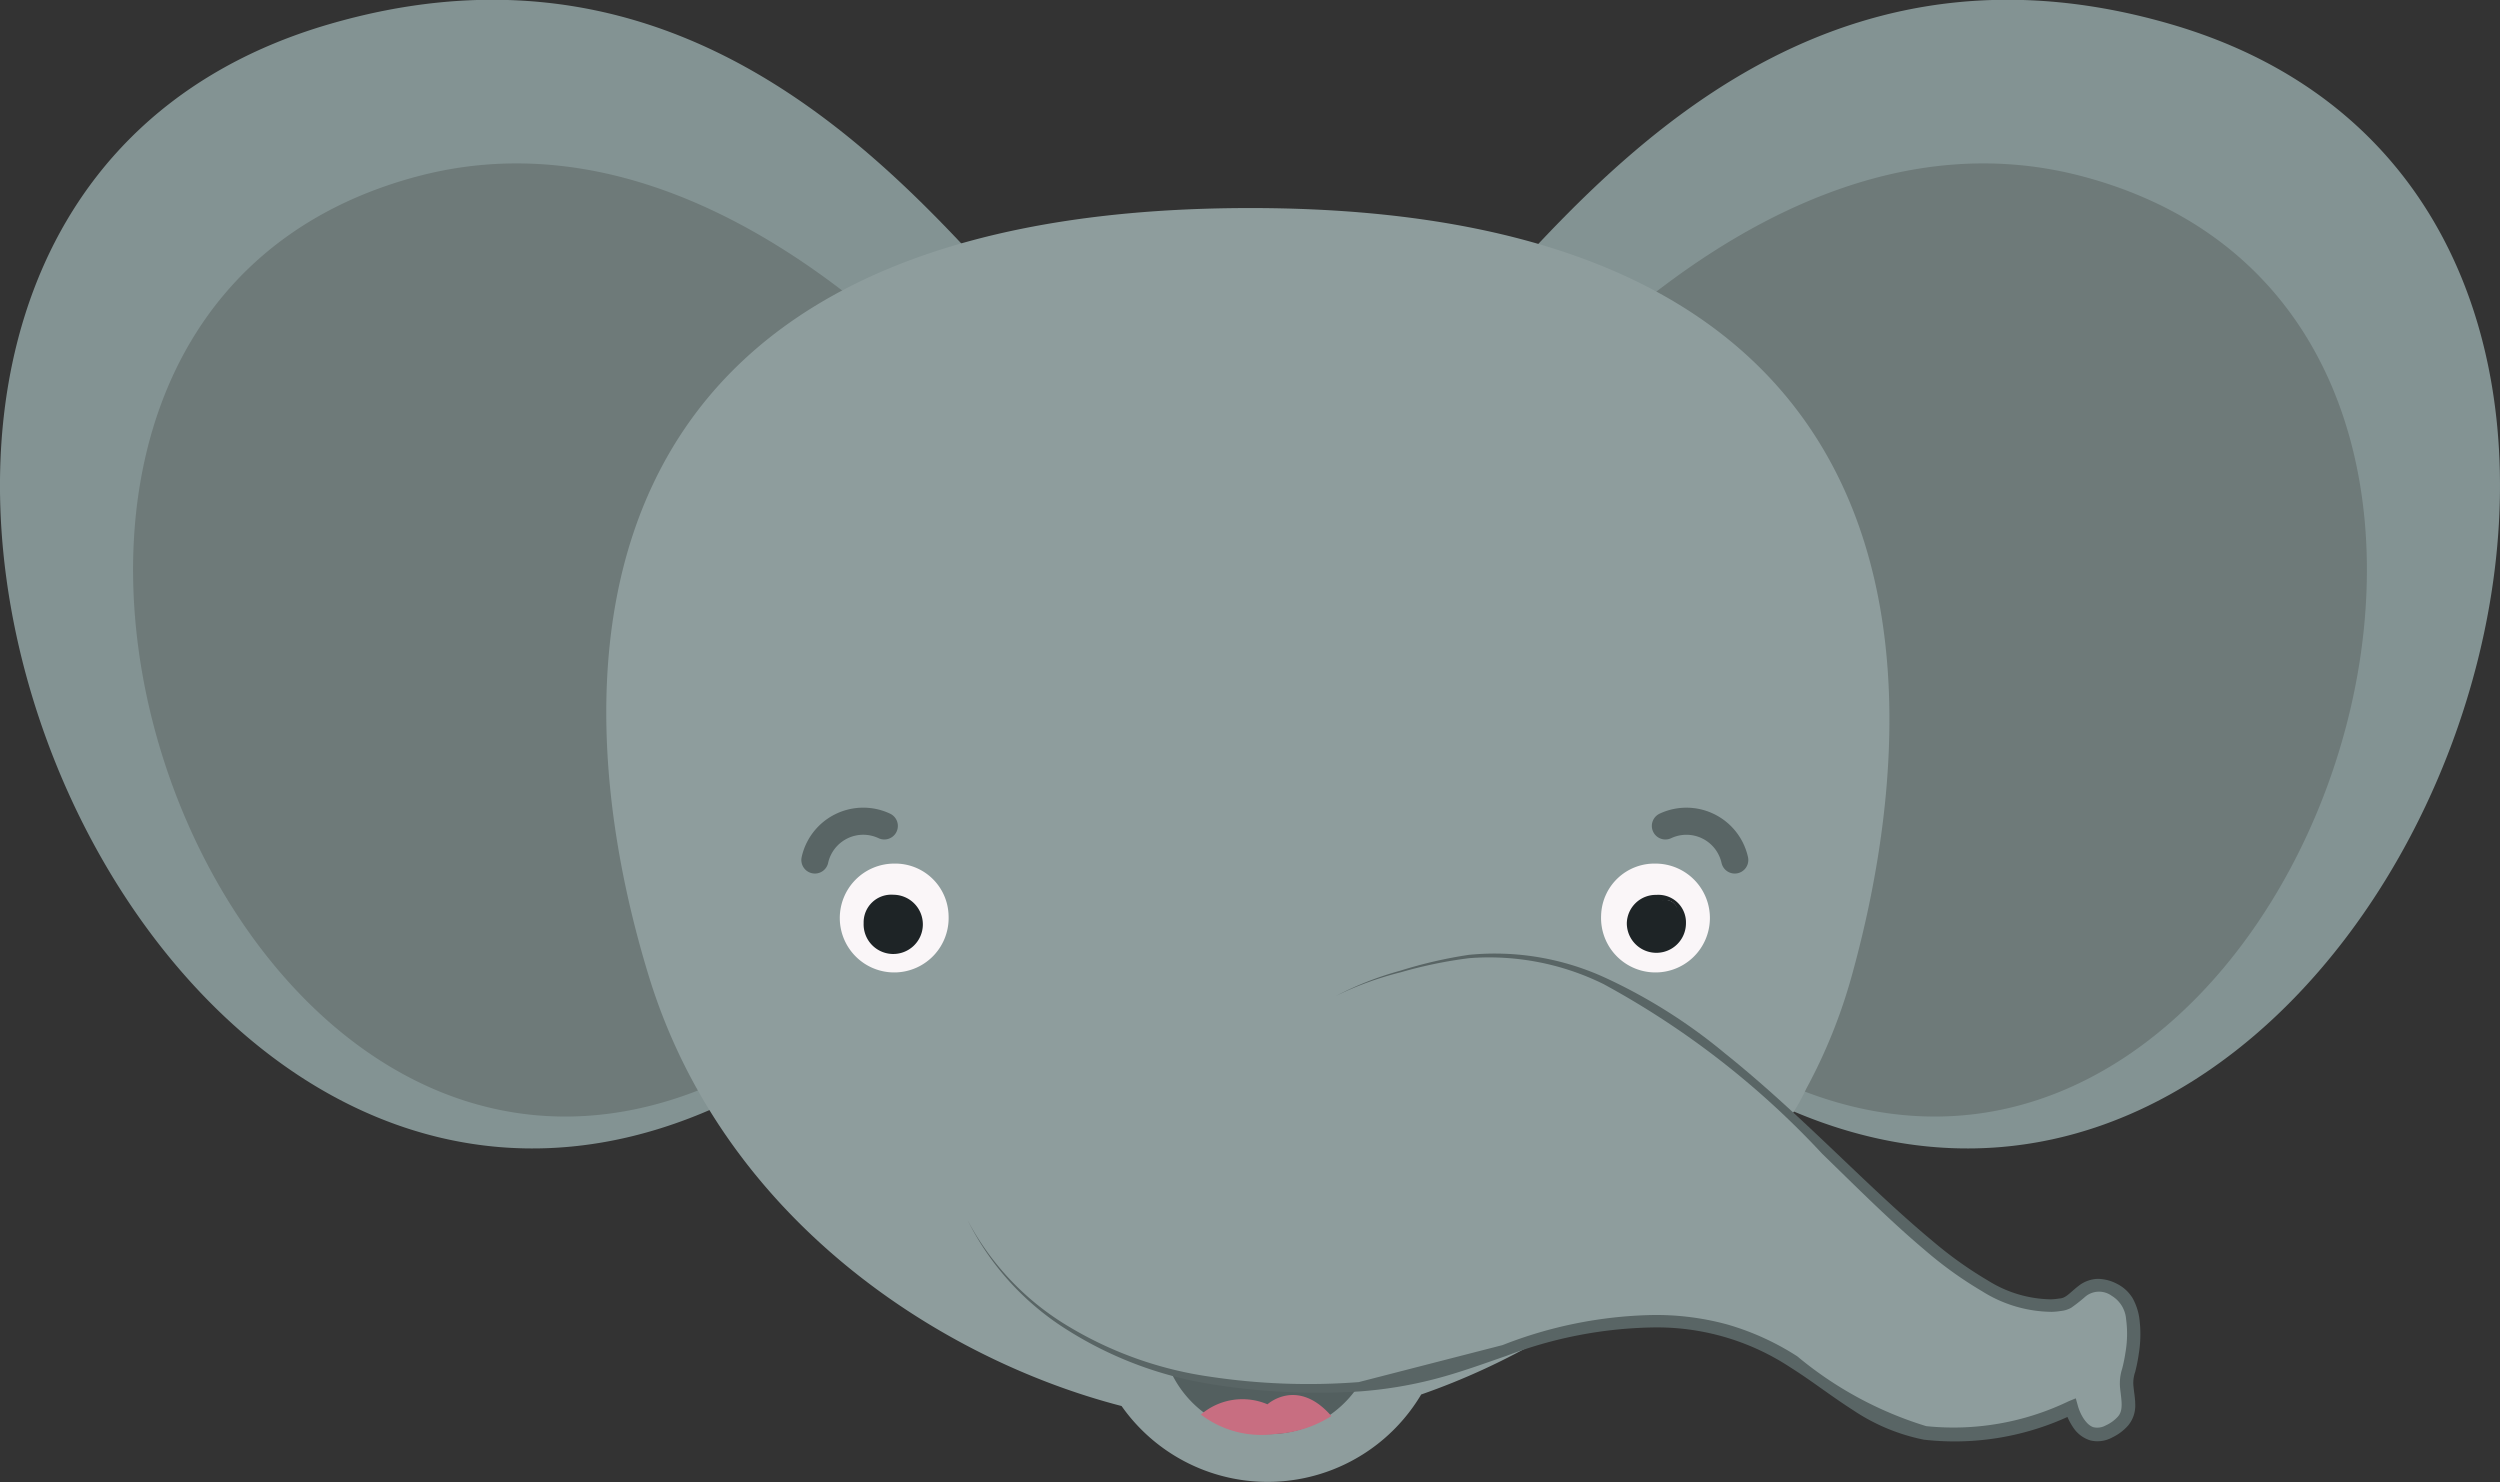 <svg id="Group_39315" data-name="Group 39315" xmlns="http://www.w3.org/2000/svg" width="55.538" height="32.932" viewBox="0 0 55.538 32.932">
  <rect x="0" y="0" width="55.538" height="32.932" fill="#333333" stroke="none"/>
  <g id="Group_39314" data-name="Group 39314">
    <path id="Path_41391" data-name="Path 41391" d="M981.071,349c-7.119-2.088-11.656,2.223-14.552,5.386,5.761,2.437,7.433,8.569,7.433,14.074a7.534,7.534,0,0,1-1.529,4.579C985.958,379.148,995.7,353.295,981.071,349Z" transform="translate(-932.82 -348.455)" fill="#839393"/>
    <path id="Path_41392" data-name="Path 41392" d="M978.871,352.047c-3.98-1.049-7.662.983-10.33,3.28,3.982,2.916,5.214,8.094,5.214,12.815a7.49,7.49,0,0,1-1.24,4.161C983.749,376.883,991.111,355.278,978.871,352.047Z" transform="translate(-932.623 -348.133)" fill="#6e7a79"/>
    <path id="Path_41393" data-name="Path 41393" d="M943.1,349c7.119-2.088,11.658,2.223,14.553,5.386-5.76,2.437-7.434,8.569-7.434,14.074a7.541,7.541,0,0,0,1.529,4.579C938.211,379.148,928.471,353.295,943.1,349Z" transform="translate(-935.813 -348.455)" fill="#839393"/>
    <path id="Path_41394" data-name="Path 41394" d="M944.839,352.047c3.98-1.049,7.662.983,10.331,3.28-3.984,2.916-5.215,8.094-5.215,12.815a7.49,7.49,0,0,0,1.24,4.161C939.962,376.883,932.6,355.278,944.839,352.047Z" transform="translate(-935.55 -348.133)" fill="#6e7a79"/>
    <path id="Path_41395" data-name="Path 41395" d="M981.889,378.56c.129-.452.314-1.533-.267-1.846-.68-.369-.836.242-1.177.307-1.739.331-3.594-1.784-6.016-4.223a4.133,4.133,0,0,0,.311-.561,11.945,11.945,0,0,0,1.01-2.5c1.811-6.509,2.012-17.071-13.357-17.071s-15.42,10.37-13.36,17.071c1.66,5.4,6.472,8.5,10.5,9.542a3.967,3.967,0,0,0,6.656-.256,15.56,15.56,0,0,0,2.759-1.276,9.008,9.008,0,0,1,1.814-.328c5.015-.4,4.54,4.121,9.879,1.892,0,0,.212.837.832.532C982.2,379.481,981.757,379.013,981.889,378.56Z" transform="translate(-934.617 -348.044)" fill="#8e9d9d"/>
    <g id="Group_39313" data-name="Group 39313" transform="translate(18.103 18.264)">
      <path id="Path_41396" data-name="Path 41396" d="M961.09,376.508a10.19,10.19,0,0,1-1.574-.278,2.394,2.394,0,0,0,4.2.25A10.272,10.272,0,0,1,961.09,376.508Z" transform="translate(-951.606 -364.012)" fill="#535f5f"/>
      <g id="Group_39310" data-name="Group 39310">
        <g id="Group_39307" data-name="Group 39307">
          <g id="Group_39306" data-name="Group 39306">
            <path id="Path_41397" data-name="Path 41397" d="M955.229,367.092a1.209,1.209,0,1,1-1.208-1.156A1.184,1.184,0,0,1,955.229,367.092Z" transform="translate(-952.259 -365.015)" fill="#faf6f8"/>
            <path id="Path_41398" data-name="Path 41398" d="M953.955,366.567a.614.614,0,0,0-.66.63.658.658,0,1,0,.66-.63Zm-.338.889a.118.118,0,1,1,.123-.117A.119.119,0,0,1,953.617,367.456Zm.116-.286a.231.231,0,1,1,.24-.229A.235.235,0,0,1,953.733,367.17Z" transform="translate(-952.212 -364.954)" fill="#1e2426"/>
            <path id="Path_41399" data-name="Path 41399" stroke="#596565" d="M952.308,365.938a1.1,1.1,0,0,1,1.542-.757" fill="none" transform="translate(-952.308 -365.097)" stroke-linecap="round" stroke-linejoin="round" stroke-width="0.602" style="mix-blend-mode: multiply;isolation: isolate"/>
          </g>
        </g>
        <g id="Group_39309" data-name="Group 39309" transform="translate(17.466)">
          <g id="Group_39308" data-name="Group 39308">
            <path id="Path_41400" data-name="Path 41400" d="M968.223,367.092a1.209,1.209,0,1,0,1.207-1.156A1.184,1.184,0,0,0,968.223,367.092Z" transform="translate(-968.223 -365.015)" fill="#faf6f8"/>
            <path id="Path_41401" data-name="Path 41401" d="M968.743,367.2a.657.657,0,0,0,1.314,0,.613.613,0,0,0-.657-.63A.644.644,0,0,0,968.743,367.2Zm.87.142a.12.12,0,0,1,.123-.117.118.118,0,1,1,0,.235A.12.12,0,0,1,969.613,367.339Zm-.234-.4a.241.241,0,1,1,.241.229A.237.237,0,0,1,969.38,366.94Z" transform="translate(-968.172 -364.954)" fill="#1e2426"/>
            <path id="Path_41402" data-name="Path 41402" stroke="#596565" d="M971.065,365.938a1.1,1.1,0,0,0-1.541-.757" fill="none" transform="translate(-968.096 -365.097)" stroke-linecap="round" stroke-linejoin="round" stroke-width="0.602" style="mix-blend-mode: multiply;isolation: isolate"/>
          </g>
        </g>
      </g>
      <path id="Path_41403" data-name="Path 41403" d="M961.6,376.9a1.417,1.417,0,0,0-1.479.228,2.218,2.218,0,0,0,1.637.433,2.6,2.6,0,0,0,1.262-.4C962.264,376.293,961.6,376.9,961.6,376.9Z" transform="translate(-951.546 -363.967)" fill="#c86e81"/>
      <g id="Group_39312" data-name="Group 39312" transform="translate(3.392 2.914)">
        <g id="Group_39311" data-name="Group 39311">
          <path id="Path_41404" data-name="Path 41404" d="M967.285,376.455a9.587,9.587,0,0,1,3.3-.667,5.981,5.981,0,0,1,1.693.21,5.865,5.865,0,0,1,1.553.707,8.239,8.239,0,0,0,2.864,1.551,5.9,5.9,0,0,0,3.163-.552l.16-.066.047.169c.058.207.2.438.354.475a.383.383,0,0,0,.266-.043.807.807,0,0,0,.265-.191c.131-.14.083-.357.052-.639a1.076,1.076,0,0,1,.048-.435,3.541,3.541,0,0,0,.073-.363,2.418,2.418,0,0,0,.013-.728.666.666,0,0,0-.324-.525.476.476,0,0,0-.576.016,3.678,3.678,0,0,1-.318.251.584.584,0,0,1-.235.073,1.391,1.391,0,0,1-.2.019,2.945,2.945,0,0,1-1.545-.457,8.756,8.756,0,0,1-1.279-.92c-.8-.675-1.528-1.411-2.271-2.131a19,19,0,0,0-4.86-3.773,5.745,5.745,0,0,0-2.985-.576,9.873,9.873,0,0,0-1.515.312,7.256,7.256,0,0,0-1.454.531,7.212,7.212,0,0,1,1.444-.567,9.965,9.965,0,0,1,1.517-.35,5.876,5.876,0,0,1,3.052.519,12.031,12.031,0,0,1,2.635,1.668c.813.65,1.574,1.359,2.324,2.071s1.494,1.437,2.283,2.093a8.748,8.748,0,0,0,1.242.887,2.7,2.7,0,0,0,1.395.415,1.246,1.246,0,0,0,.181-.018.271.271,0,0,0,.133-.039c.084-.048.174-.145.289-.233a.726.726,0,0,1,.441-.165.945.945,0,0,1,.436.117.85.85,0,0,1,.338.318,1.315,1.315,0,0,1,.142.414,2.7,2.7,0,0,1-.009.82,3.607,3.607,0,0,1-.08.4.742.742,0,0,0-.036.331c.01.117.038.248.038.4a.688.688,0,0,1-.155.454,1.089,1.089,0,0,1-.354.268.681.681,0,0,1-.485.068.7.7,0,0,1-.386-.291,1.35,1.35,0,0,1-.185-.4l.206.1a6.054,6.054,0,0,1-3.335.574,4.346,4.346,0,0,1-1.586-.664c-.479-.306-.917-.651-1.381-.942a5.384,5.384,0,0,0-3.087-.887,9.547,9.547,0,0,0-3.22.63c-.525.182-1.054.376-1.6.517a9.323,9.323,0,0,1-1.666.274,14.847,14.847,0,0,1-3.354-.171,8.449,8.449,0,0,1-3.127-1.189,6.069,6.069,0,0,1-2.227-2.449,6.017,6.017,0,0,0,2.27,2.38,8.379,8.379,0,0,0,3.109,1.1,14.672,14.672,0,0,0,3.311.122" transform="translate(-955.399 -367.752)" fill="#596565"/>
        </g>
      </g>
    </g>
  </g>
  <circle id="Ellipse_7442" data-name="Ellipse 7442" cx="0.284" cy="0.284" r="0.284" transform="translate(36.712 19.99)" fill="#1e2426"/>
  <circle id="Ellipse_7443" data-name="Ellipse 7443" cx="0.284" cy="0.284" r="0.284" transform="translate(36.742 20.341)" fill="#1e2426"/>
  <circle id="Ellipse_7444" data-name="Ellipse 7444" cx="0.284" cy="0.284" r="0.284" transform="translate(19.336 19.97)" fill="#1e2426"/>
  <circle id="Ellipse_7445" data-name="Ellipse 7445" cx="0.284" cy="0.284" r="0.284" transform="translate(19.336 20.307)" fill="#1e2426"/>
</svg>
